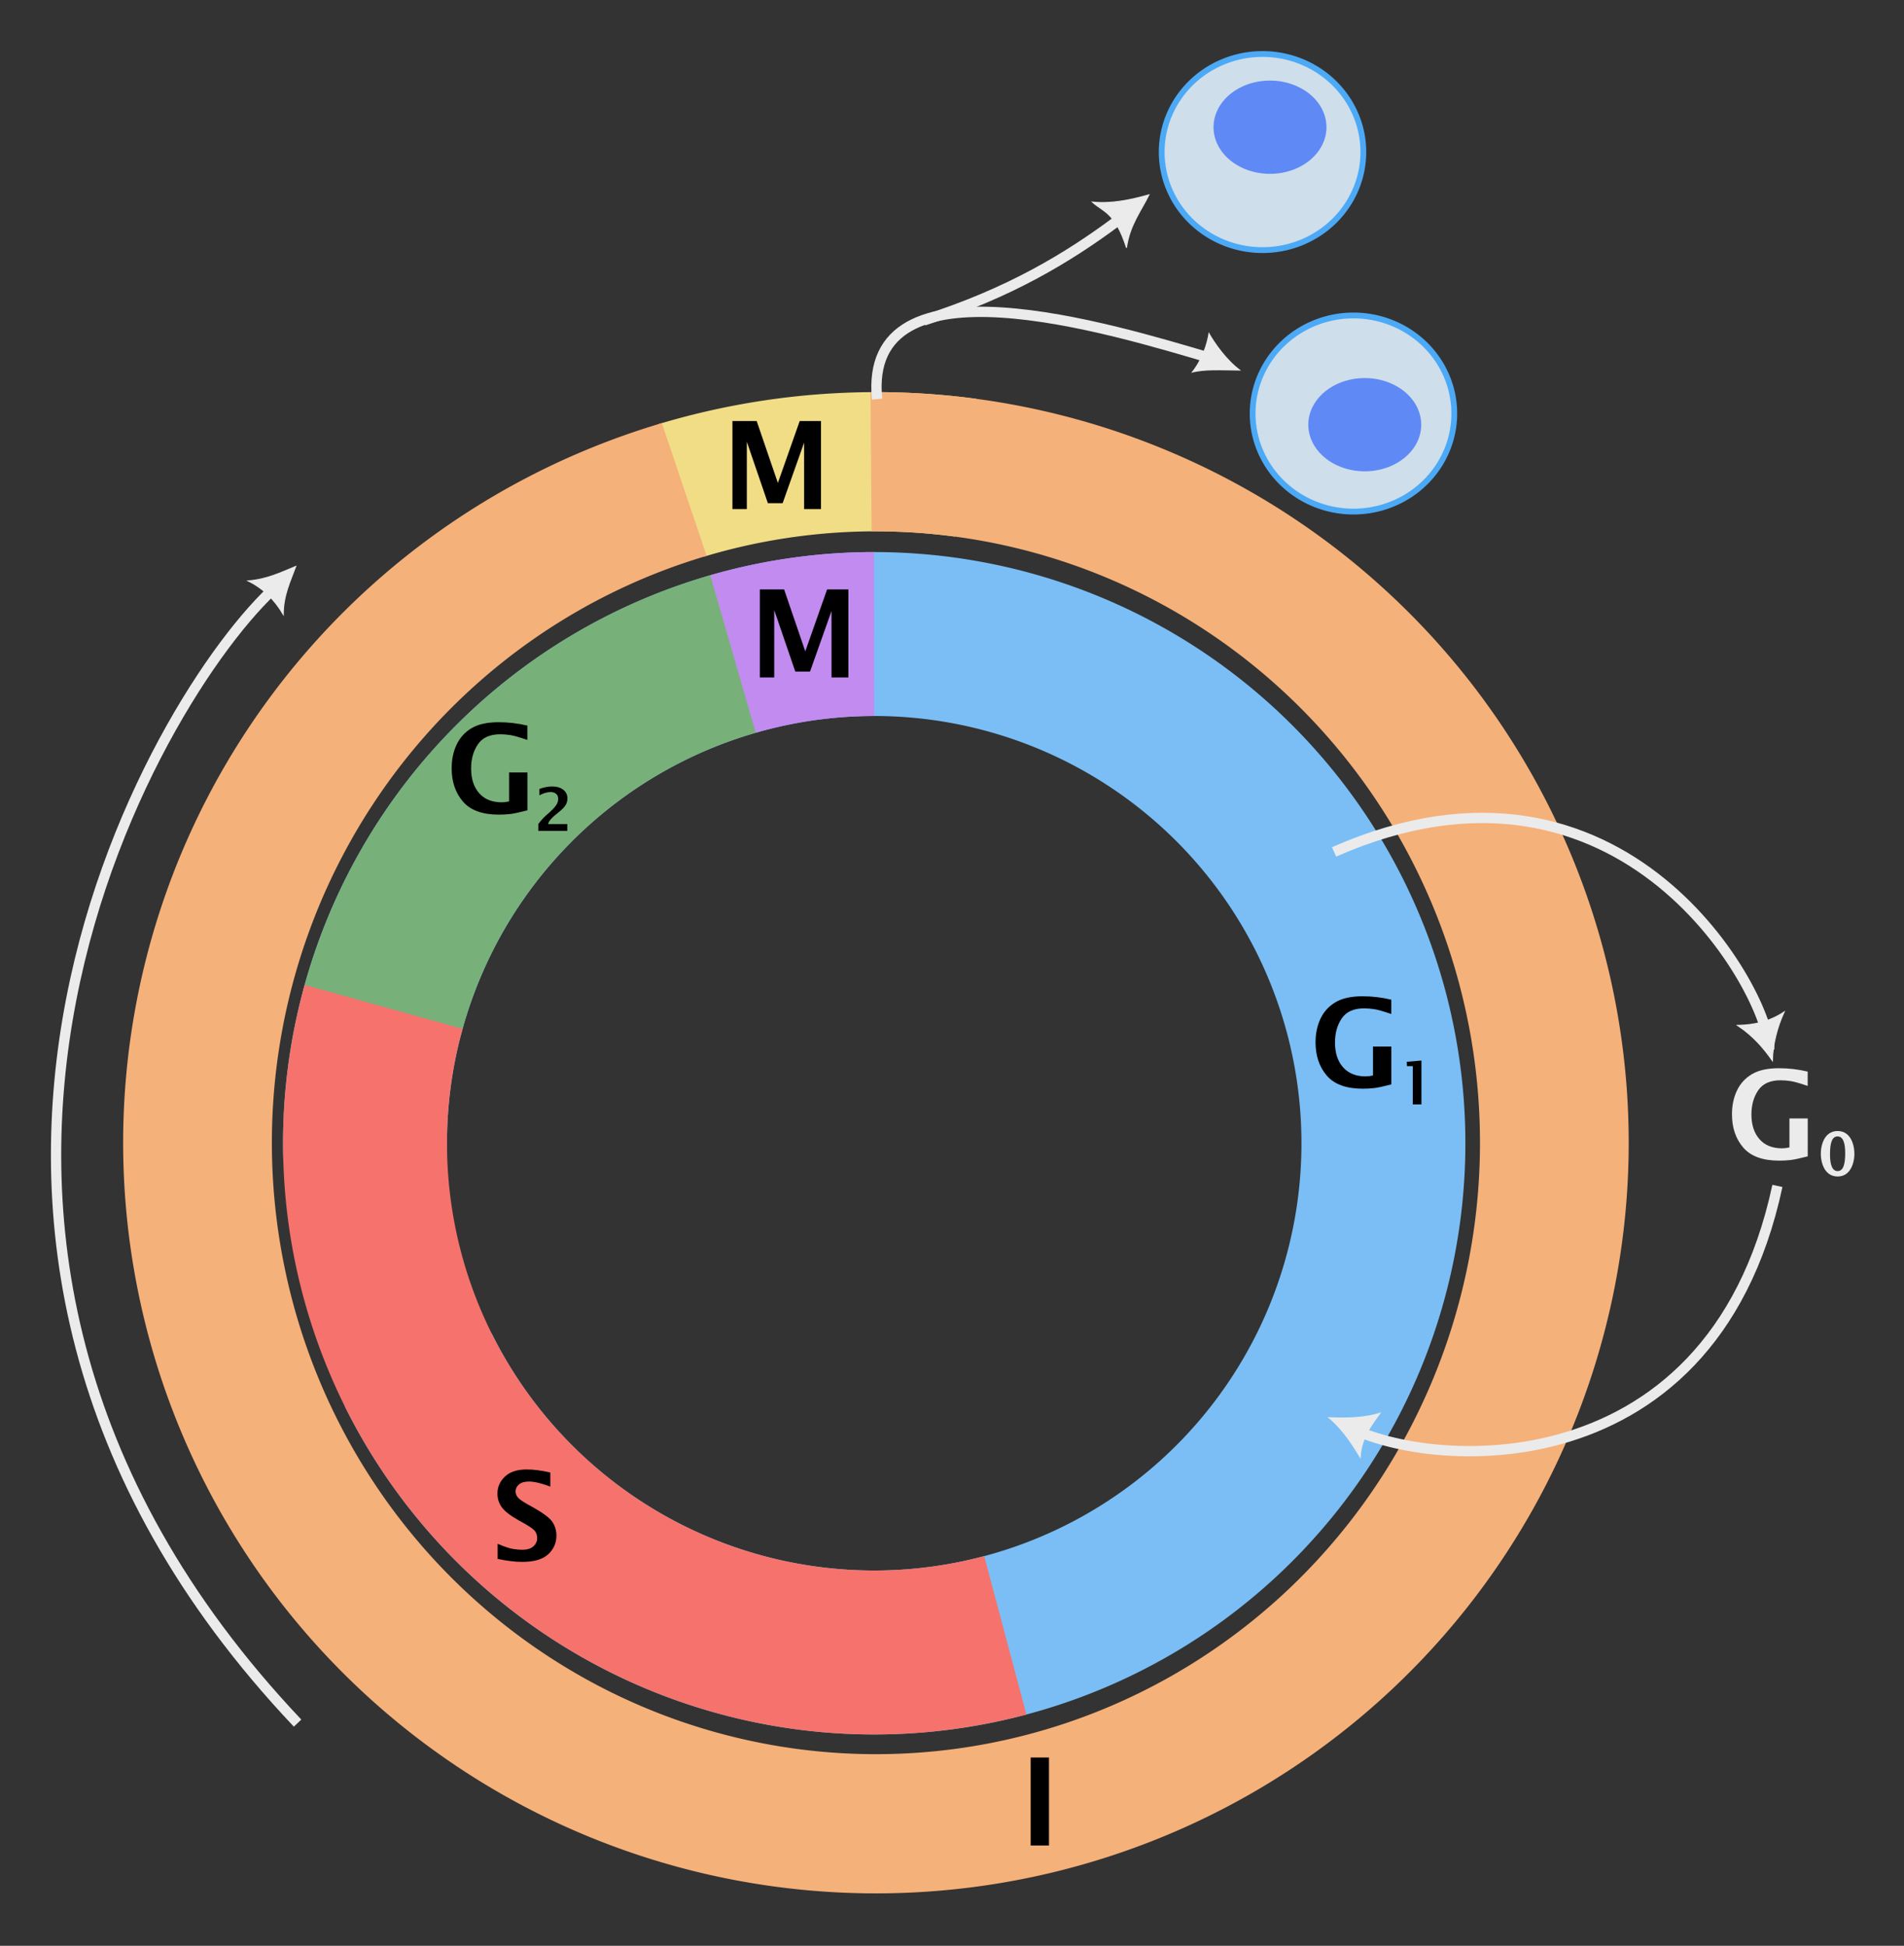 <?xml version="1.0" encoding="UTF-8" standalone="no"?>
<svg
   xmlns:dc="http://purl.org/dc/elements/1.1/"
   xmlns:cc="http://creativecommons.org/ns#"
   xmlns:rdf="http://www.w3.org/1999/02/22-rdf-syntax-ns#"
   xmlns:svg="http://www.w3.org/2000/svg"
   xmlns="http://www.w3.org/2000/svg"
   xmlns:sodipodi="http://sodipodi.sourceforge.net/DTD/sodipodi-0.dtd"
   xmlns:inkscape="http://www.inkscape.org/namespaces/inkscape"
   version="1.1"
   width="747.84"
   height="764.217"
   id="svg3119"
   sodipodi:docname="cell-cycle.svg"
   inkscape:version="1.0.2 (e86c870879, 2021-01-15)">
  <rect width="100%" height="100%" fill="#333333" stroke="none"/>
  <sodipodi:namedview
     pagecolor="#ffffff"
     bordercolor="#666666"
     borderopacity="1"
     objecttolerance="10"
     gridtolerance="10"
     guidetolerance="10"
     inkscape:pageopacity="0"
     inkscape:pageshadow="2"
     inkscape:window-width="1669"
     inkscape:window-height="958"
     id="namedview957"
     showgrid="false"
     showguides="false"
     inkscape:zoom="0.97223712"
     inkscape:cx="402.22493"
     inkscape:cy="421.8978"
     inkscape:window-x="1290"
     inkscape:window-y="1057"
     inkscape:window-maximized="0"
     inkscape:current-layer="layer1" />
  <defs
     id="defs3121" />
  <g
     transform="translate(-3.022,9.746)"
     id="layer1">
    <path
       d="M 173.286,-87.793 A 631.429,677.143 0 0 1 437.773,-110.264"
       id="path3024"
       style="fill:none;stroke:#f0dd86;stroke-width:138.422;stroke-miterlimit:4;stroke-opacity:1;stroke-dasharray:none;display:inline"
       transform="matrix(0.422,0,0,0.395,197.554,217.504)" />
    <path
       d="M 349.728,-116.192 A 631.429,677.143 0 1 1 175.888,-88.621"
       id="path3812"
       style="fill:none;stroke:#f5b17a;stroke-width:138.423;stroke-miterlimit:4;stroke-opacity:1;stroke-dasharray:none;display:inline"
       transform="matrix(0.422,0,0,0.395,197.554,217.504)" />
    <path
       d="m -177.951,437.425 a 500,500 0 1 1 51.969,209.128"
       transform="matrix(0.4,0,0,0.4,217.642,269.576)"
       id="path3831"
       style="fill:none;stroke:#7abef5;stroke-width:160.969;stroke-miterlimit:4;stroke-opacity:1;stroke-dasharray:none;display:inline" />
    <path
       d="M -160.582,292.954 A 500,500 0 0 1 181.202,-55.566"
       transform="matrix(0.4,0,0,0.4,217.642,269.576)"
       id="path3835"
       style="fill:none;stroke:#78b07a;stroke-width:160.969;stroke-linecap:round;stroke-miterlimit:4;stroke-opacity:1;stroke-dasharray:none;display:inline" />
    <path
       d="M 450.589,907.386 A 500,500 0 0 1 -159.861,290.333"
       transform="matrix(0.4,0,0,0.4,217.642,269.576)"
       id="path3839"
       style="fill:none;stroke:#f5736c;stroke-width:160.969;stroke-miterlimit:4;stroke-opacity:1;stroke-dasharray:none;display:inline" />
    <path
       d="M 183.215,-56.152 A 500,500 0 0 1 321.748,-75.763"
       id="path3843"
       style="fill:none;stroke:#c28bf0;stroke-width:160.969;stroke-miterlimit:4;stroke-opacity:1;stroke-dasharray:none;display:inline"
       transform="matrix(0.4,0,0,0.4,217.642,269.576)" />
    <g
       transform="matrix(0.368,0,0,0.368,212.448,240.089)"
       id="text3878"
       style="font-size:130px;font-style:normal;font-variant:normal;font-weight:600;font-stretch:normal;text-align:start;line-height:125%;letter-spacing:0px;word-spacing:0px;writing-mode:lr-tb;text-anchor:start;fill:#000000;fill-opacity:1;stroke:none;display:inline;font-family:Lucida Sans;-inkscape-font-specification:Lucida Sans Semi-Bold">
      <path
         d="m -6.162,185.955 c -8.379,2.158 -14.483,3.459 -18.313,3.904 -3.83,0.444 -7.882,0.666 -12.156,0.666 -17.604,0 -30.405,-4.666 -38.403,-13.997 -7.998,-9.331 -11.997,-21.148 -11.997,-35.452 -6e-6,-9.352 1.756,-17.763 5.269,-25.232 3.512,-7.469 8.834,-13.33 15.964,-17.583 7.13,-4.253 16.79,-6.379 28.977,-6.379 10.283,9.6e-5 20.482,1.206 30.596,3.618 l 0,15.298 c -8.506,-2.92 -14.621,-4.655 -18.345,-5.205 -3.724,-0.55 -7.279,-0.825 -10.664,-0.825 -11.003,9e-5 -18.927,3.555 -23.772,10.664 -4.845,7.109 -7.268,15.721 -7.268,25.835 -2.7e-5,11.045 2.856,19.826 8.569,26.343 5.713,6.517 13.753,9.775 24.121,9.775 2.243,1e-5 4.866,-0.317 7.871,-0.952 l 0,-30.913 19.551,0 z"
         id="path3040" />
    </g>
    <g
       transform="matrix(0.368,0,0,0.368,212.448,240.089)"
       id="text3878-8"
       style="font-size:130px;font-style:normal;font-variant:normal;font-weight:600;font-stretch:normal;text-align:start;line-height:125%;letter-spacing:0px;word-spacing:0px;writing-mode:lr-tb;text-anchor:start;fill:#000000;fill-opacity:1;stroke:none;display:inline;font-family:Lucida Sans;-inkscape-font-specification:Lucida Sans Semi-Bold">
      <path
         d="m 915.871,478.455 c -8.379,2.158 -14.483,3.459 -18.313,3.904 -3.83,0.444 -7.882,0.666 -12.156,0.667 -17.604,-1e-5 -30.405,-4.666 -38.403,-13.997 -7.998,-9.331 -11.997,-21.148 -11.997,-35.452 -1e-5,-9.352 1.756,-17.763 5.269,-25.232 3.512,-7.469 8.834,-13.33 15.964,-17.583 7.13,-4.253 16.79,-6.379 28.977,-6.379 10.283,9e-5 20.482,1.206 30.596,3.618 l 0,15.298 c -8.506,-2.92 -14.621,-4.655 -18.345,-5.205 -3.724,-0.55 -7.279,-0.825 -10.664,-0.825 -11.003,8e-5 -18.927,3.555 -23.772,10.664 -4.845,7.109 -7.268,15.721 -7.268,25.835 -2e-5,11.045 2.856,19.826 8.569,26.343 5.713,6.517 13.753,9.775 24.121,9.775 2.243,1e-5 4.866,-0.317 7.871,-0.952 l 0,-30.913 19.551,0 z"
         id="path3043" />
    </g>
    <g
       transform="matrix(0.368,0,0,0.368,212.448,240.089)"
       id="text3878-2"
       style="font-size:130px;font-style:normal;font-variant:normal;font-weight:600;font-stretch:normal;text-align:start;line-height:125%;letter-spacing:0px;word-spacing:0px;writing-mode:lr-tb;text-anchor:start;fill:#ebebeb;fill-opacity:1;stroke:none;display:inline;font-family:Lucida Sans;-inkscape-font-specification:Lucida Sans Semi-Bold">
      <path
         d="m 1360.339,555.227 c -8.379,2.158 -14.483,3.459 -18.313,3.904 -3.83,0.444 -7.882,0.666 -12.156,0.666 -17.604,0 -30.405,-4.666 -38.403,-13.997 -7.998,-9.331 -11.997,-21.148 -11.997,-35.452 0,-9.352 1.756,-17.763 5.269,-25.232 3.512,-7.469 8.834,-13.33 15.964,-17.583 7.13,-4.253 16.79,-6.379 28.977,-6.379 10.283,9e-5 20.482,1.206 30.596,3.618 l 0,15.298 c -8.506,-2.92 -14.621,-4.655 -18.345,-5.205 -3.724,-0.55 -7.279,-0.825 -10.664,-0.825 -11.003,8e-5 -18.927,3.555 -23.772,10.664 -4.845,7.109 -7.268,15.721 -7.268,25.835 0,11.045 2.856,19.826 8.569,26.343 5.713,6.517 13.753,9.775 24.121,9.775 2.243,2e-5 4.867,-0.317 7.871,-0.952 l 0,-30.913 19.551,0 z"
         id="path3046"
         style="fill:#ebebeb;fill-opacity:1" />
    </g>
    <g
       transform="matrix(0.368,0,0,0.368,207.573,240.089)"
       id="text3912"
       style="font-size:130px;font-style:normal;font-variant:normal;font-weight:600;font-stretch:normal;text-align:start;line-height:125%;letter-spacing:0px;word-spacing:0px;writing-mode:lr-tb;text-anchor:start;fill:#000000;fill-opacity:1;stroke:none;display:inline;font-family:Lucida Sans;-inkscape-font-specification:Lucida Sans Semi-Bold">
      <path
         d="m 225.896,-135.577 0,-93.945 25.898,0 22.598,66.079 23.296,-66.079 22.725,0 0,93.945 -18.027,0 0,-70.903 -22.915,64.619 -15.742,0 -22.471,-65.571 0,71.855 z"
         id="path3049" />
    </g>
    <g
       transform="matrix(0.368,0,0,0.368,210.011,239.277)"
       id="text3912-0"
       style="font-size:130px;font-style:normal;font-variant:normal;font-weight:600;font-stretch:normal;text-align:start;line-height:125%;letter-spacing:0px;word-spacing:0px;writing-mode:lr-tb;text-anchor:start;fill:#000000;fill-opacity:1;stroke:none;display:inline;font-family:Lucida Sans;-inkscape-font-specification:Lucida Sans Semi-Bold">
      <path
         d="m 248.522,46.312 0,-93.945 25.898,0 22.598,66.079 23.296,-66.079 22.725,0 0,93.945 -18.027,0 0,-70.903 -22.915,64.619 -15.742,0 -22.471,-65.571 0,71.855 z"
         id="path3052" />
    </g>
    <g
       transform="matrix(0.368,0,0,0.368,212.448,240.089)"
       id="text3937"
       style="font-size:130px;font-style:normal;font-variant:normal;font-weight:600;font-stretch:normal;text-align:start;line-height:125%;letter-spacing:0px;word-spacing:0px;writing-mode:lr-tb;text-anchor:start;fill:#000000;fill-opacity:1;stroke:none;display:inline;font-family:Lucida Sans;-inkscape-font-specification:Lucida Sans Semi-Bold">
      <path
         d="m -37.972,984.867 0,-16.123 c 7.236,3.047 12.642,4.867 16.218,5.459 3.576,0.592 6.866,0.889 9.871,0.889 5.417,10e-6 9.458,-1.227 12.124,-3.682 2.666,-2.454 3.999,-5.395 3.999,-8.823 -4.86e-5,-2.624 -0.719,-4.993 -2.158,-7.109 -1.439,-2.074 -5.078,-4.761 -10.918,-8.062 l -6.284,-3.491 c -8.971,-5.036 -15.044,-9.691 -18.218,-13.965 -3.216,-4.274 -4.824,-9.225 -4.824,-14.854 -6e-6,-7.067 2.677,-13.118 8.03,-18.154 5.353,-5.036 13.044,-7.554 23.074,-7.554 7.49,10e-5 15.933,1.079 25.327,3.237 l 0,15.044 c -9.564,-3.597 -17.16,-5.395 -22.788,-5.396 -4.655,9e-5 -8.199,1.026 -10.632,3.079 -2.433,2.052 -3.65,4.517 -3.65,7.395 -2.6e-5,2.201 0.719,4.253 2.158,6.157 1.396,1.904 5.015,4.507 10.854,7.808 l 6.729,3.745 c 10.283,5.798 16.842,10.833 19.678,15.107 2.793,4.316 4.189,9.162 4.189,14.536 -6.9e-5,7.702 -2.909,14.282 -8.728,19.741 -5.819,5.459 -15.076,8.188 -27.771,8.188 -7.533,0 -16.292,-1.058 -26.279,-3.174 z"
         id="path3055" />
    </g>
    <g
       transform="matrix(0.368,0,0,0.368,212.448,240.089)"
       id="text3941"
       style="font-size:130px;font-style:normal;font-variant:normal;font-weight:600;font-stretch:normal;text-align:start;line-height:125%;letter-spacing:0px;word-spacing:0px;writing-mode:lr-tb;text-anchor:start;fill:#000000;fill-opacity:1;stroke:none;display:inline;font-family:Lucida Sans;-inkscape-font-specification:Lucida Sans Semi-Bold">
      <path
         d="m 530.962,1290.758 0,-93.945 19.551,0 0,93.945 z"
         id="path3058" />
    </g>
    <g
       transform="matrix(0.368,0,0,0.368,212.448,240.089)"
       id="text3945"
       style="font-size:64px;font-style:normal;font-variant:normal;font-weight:600;font-stretch:normal;text-align:start;line-height:125%;letter-spacing:0px;word-spacing:0px;writing-mode:lr-tb;text-anchor:start;fill:#000000;fill-opacity:1;stroke:none;display:inline;font-family:Lucida Sans;-inkscape-font-specification:Lucida Sans Semi-Bold">
      <path
         d="m 5.453,207.875 0,-7.312 c 2.792,-3.75 5.5,-6.771 8.125,-9.062 l 3.781,-3.344 c 2.708,-2.396 4.943,-4.766 6.703,-7.109 1.76,-2.344 2.641,-4.797 2.641,-7.359 -2.5e-5,-2.312 -0.745,-4.099 -2.234,-5.359 -1.49,-1.26 -3.505,-1.891 -6.047,-1.891 -3.375,4e-5 -7.302,1.146 -11.781,3.438 l 0,-6.781 c 4.708,-1.75 9.26,-2.625 13.656,-2.625 4.854,5e-5 8.776,1.161 11.766,3.484 2.99,2.323 4.484,5.432 4.484,9.328 -3.5e-5,2.458 -0.63,4.776 -1.891,6.953 -1.26,2.177 -3.88,4.87 -7.859,8.078 l -3.125,2.5 c -1.375,1.104 -2.88,2.521 -4.516,4.25 -1.635,1.729 -2.714,3.563 -3.234,5.5 l 20.438,0 0,7.312 z"
         id="path3061" />
    </g>
    <g
       transform="matrix(0.368,0,0,0.368,212.448,240.089)"
       id="text3949"
       style="font-size:64px;font-style:normal;font-variant:normal;font-weight:600;font-stretch:normal;text-align:start;line-height:125%;letter-spacing:0px;word-spacing:0px;writing-mode:lr-tb;text-anchor:start;fill:#000000;fill-opacity:1;stroke:none;display:inline;font-family:Lucida Sans;-inkscape-font-specification:Lucida Sans Semi-Bold">
      <path
         d="m 938.774,499.809 0,-40.875 -6.188,0 -0.188,-4.625 15.625,-1.344 0,46.844 z"
         id="path3064" />
    </g>
    <g
       transform="matrix(0.368,0,0,0.368,212.448,240.089)"
       id="text3953"
       style="font-size:64px;font-style:normal;font-variant:normal;font-weight:600;font-stretch:normal;text-align:start;line-height:125%;letter-spacing:0px;word-spacing:0px;writing-mode:lr-tb;text-anchor:start;fill:#ebebeb;fill-opacity:1;stroke:none;display:inline;font-family:Lucida Sans;-inkscape-font-specification:Lucida Sans Semi-Bold">
      <path
         d="m 1392.225,576.726 c -3.708,0 -6.906,-1.031 -9.594,-3.094 -2.688,-2.062 -4.75,-5.021 -6.188,-8.875 -1.438,-3.854 -2.156,-7.958 -2.156,-12.312 0,-4.333 0.714,-8.432 2.141,-12.297 1.427,-3.865 3.495,-6.828 6.203,-8.891 2.708,-2.062 5.906,-3.094 9.594,-3.094 3.646,5e-5 6.823,1.021 9.531,3.062 2.708,2.042 4.781,4.995 6.219,8.859 1.438,3.865 2.156,7.984 2.156,12.359 -1e-4,4.229 -0.688,8.255 -2.062,12.078 -1.375,3.823 -3.406,6.812 -6.094,8.969 -2.688,2.156 -5.938,3.234 -9.75,3.234 z m 0,-5.781 c 2.771,10e-6 4.812,-1.531 6.125,-4.594 1.312,-3.062 1.969,-7.906 1.969,-14.531 -1e-4,-5.958 -0.672,-10.427 -2.016,-13.406 -1.344,-2.979 -3.37,-4.469 -6.078,-4.469 -2.771,4e-5 -4.818,1.526 -6.141,4.578 -1.323,3.052 -1.984,7.891 -1.984,14.516 0,5.958 0.677,10.432 2.031,13.422 1.354,2.99 3.385,4.484 6.094,4.484 z"
         id="path3067"
         style="fill:#ebebeb;fill-opacity:1" />
    </g>
    <path
       d="m 527.008,324.831 c 114.458,-50.367 171.322,56.629 170.904,77.616"
       id="path3967"
       style="fill:none;stroke:#ebebeb;stroke-width:4.044;stroke-linecap:butt;stroke-linejoin:miter;stroke-miterlimit:4;stroke-opacity:1;stroke-dasharray:none;display:inline" />
    <path
       d="M 701.14,456.024 C 674.658,579.609 556.79,566.838 529.402,548.721"
       id="path4421"
       style="fill:none;stroke:#ebebeb;stroke-width:4.044;stroke-linecap:butt;stroke-linejoin:miter;stroke-miterlimit:4;stroke-opacity:1;stroke-dasharray:none;display:inline" />
    <path
       d="M 119.903,667.008 C -64.88,471.701 69.406,254.509 114.184,218.322"
       id="path5206"
       style="fill:none;stroke:#ebebeb;stroke-width:4.044;stroke-linecap:butt;stroke-linejoin:miter;stroke-miterlimit:4;stroke-opacity:1;stroke-dasharray:none;display:inline" />
    <path
       d="M 365.849,116.105 C 399.407,105.433 422.415,91.492 441.756,77.111"
       id="path5208"
       style="fill:none;stroke:#ebebeb;stroke-width:4.044;stroke-linecap:butt;stroke-linejoin:miter;stroke-miterlimit:4;stroke-opacity:1;stroke-dasharray:none;marker-start:none;display:inline" />
    <path
       d="m 432.087,69.618 c 7.409,0.745 14.818,-0.774 22.226,-2.86 -3.099,6.336 -7.571,11.832 -8.839,20.797 -4.531,-14.166 -9.328,-14.154 -13.388,-17.937 z"
       id="path5940"
       style="fill:#ebebeb;fill-opacity:1;stroke:#ebebeb;stroke-width:0.368px;stroke-linecap:butt;stroke-linejoin:miter;stroke-opacity:1;display:inline" />
    <path
       d="m 100.457,218.394 c 5.845,2.872 10.303,7.228 13.832,13.189 0.002,-7.61 2.824,-13.133 4.917,-18.887 -5.66,2.317 -11.316,5.145 -18.749,5.698 z"
       id="path5942"
       style="fill:#ebebeb;fill-opacity:1;stroke:#ebebeb;stroke-width:0.368px;stroke-linecap:butt;stroke-linejoin:miter;stroke-opacity:1;display:inline" />
    <path
       d="m 685.441,392.981 c 7.089,-0.143 12.958,-1.698 18.36,-5.297 -2.74,5.967 -4.495,12.743 -4.614,19.172 -3.35,-4.775 -7.432,-9.727 -13.745,-13.875 z"
       id="path5948"
       style="fill:#ebebeb;fill-opacity:1;stroke:#ebebeb;stroke-width:0.368px;stroke-linecap:butt;stroke-linejoin:miter;stroke-opacity:1;display:inline" />
    <path
       d="m 537.265,562.57 c -2.14,-3.465 -6.169,-10.41 -12.283,-15.532 7.256,0.391 14.711,-0.007 20.082,-1.755 -3.233,4.519 -7.362,9.593 -7.799,17.287 z"
       id="path5950"
       style="fill:#ebebeb;fill-opacity:1;stroke:#ebebeb;stroke-width:0.368px;stroke-linecap:butt;stroke-linejoin:miter;stroke-opacity:1;display:inline" />
    <path
       d="m 477.775,120.691 c -0.728,4.87 -2.782,10.915 -6.894,16.012 5.231,-1.427 11.294,-0.965 19.629,-0.901 -5.672,-4.067 -10.507,-11.053 -12.736,-15.111 z"
       id="path5942-8"
       style="fill:#ebebeb;fill-opacity:1;stroke:none;stroke-width:0.409px;stroke-linecap:butt;stroke-linejoin:miter;stroke-opacity:1;display:inline" />
    <path
       d="m -443.153,-755.636 a 240,232 0 1 1 -0.007,-3e-5"
       transform="matrix(0.165,0,0,0.166,572.203,136.898)"
       id="path5975"
       style="fill:#cedeeb;fill-opacity:1;stroke:#4ca9f5;stroke-width:13.762;stroke-linecap:butt;stroke-miterlimit:4;stroke-opacity:1;stroke-dasharray:none;display:inline" />
    <path
       d="m -288.037,-448.638 a 60.25,49.75 0 1 1 -0.005,-10e-6 l -0.207,49.75 z"
       transform="matrix(0.368,0,0,0.368,607.892,187.007)"
       id="path5979"
       style="fill:#5f89f5;fill-opacity:1;stroke:#a67ba7;stroke-width:0;stroke-linecap:butt;stroke-miterlimit:4;stroke-opacity:1;stroke-dasharray:none;display:inline" />
    <path
       d="m 347.522,147.005 c -5.909,-57.971 92.709,-27.375 131.382,-15.981"
       id="path6154"
       style="fill:none;stroke:#ebebeb;stroke-width:4.044;stroke-linecap:butt;stroke-linejoin:miter;stroke-miterlimit:4;stroke-opacity:1;stroke-dasharray:none;display:inline" />
    <path
       d="m -443.153,-755.636 a 240,232 0 1 1 -0.007,-3e-5"
       transform="matrix(0.165,0,0,0.166,607.919,239.591)"
       id="path5983"
       style="fill:#cedeeb;fill-opacity:1;stroke:#4ca9f5;stroke-width:13.762;stroke-linecap:butt;stroke-miterlimit:4;stroke-opacity:1;stroke-dasharray:none;display:inline" />
    <path
       d="m -288.037,-448.638 a 60.25,49.75 0 1 1 -0.005,-10e-6 l -0.207,49.75 z"
       transform="matrix(0.368,0,0,0.368,645.115,303.844)"
       id="path5985"
       style="fill:#5f89f5;fill-opacity:1;stroke:#a67ba7;stroke-width:0;stroke-linecap:butt;stroke-miterlimit:4;stroke-opacity:1;stroke-dasharray:none;display:inline" />
  </g>
</svg>
